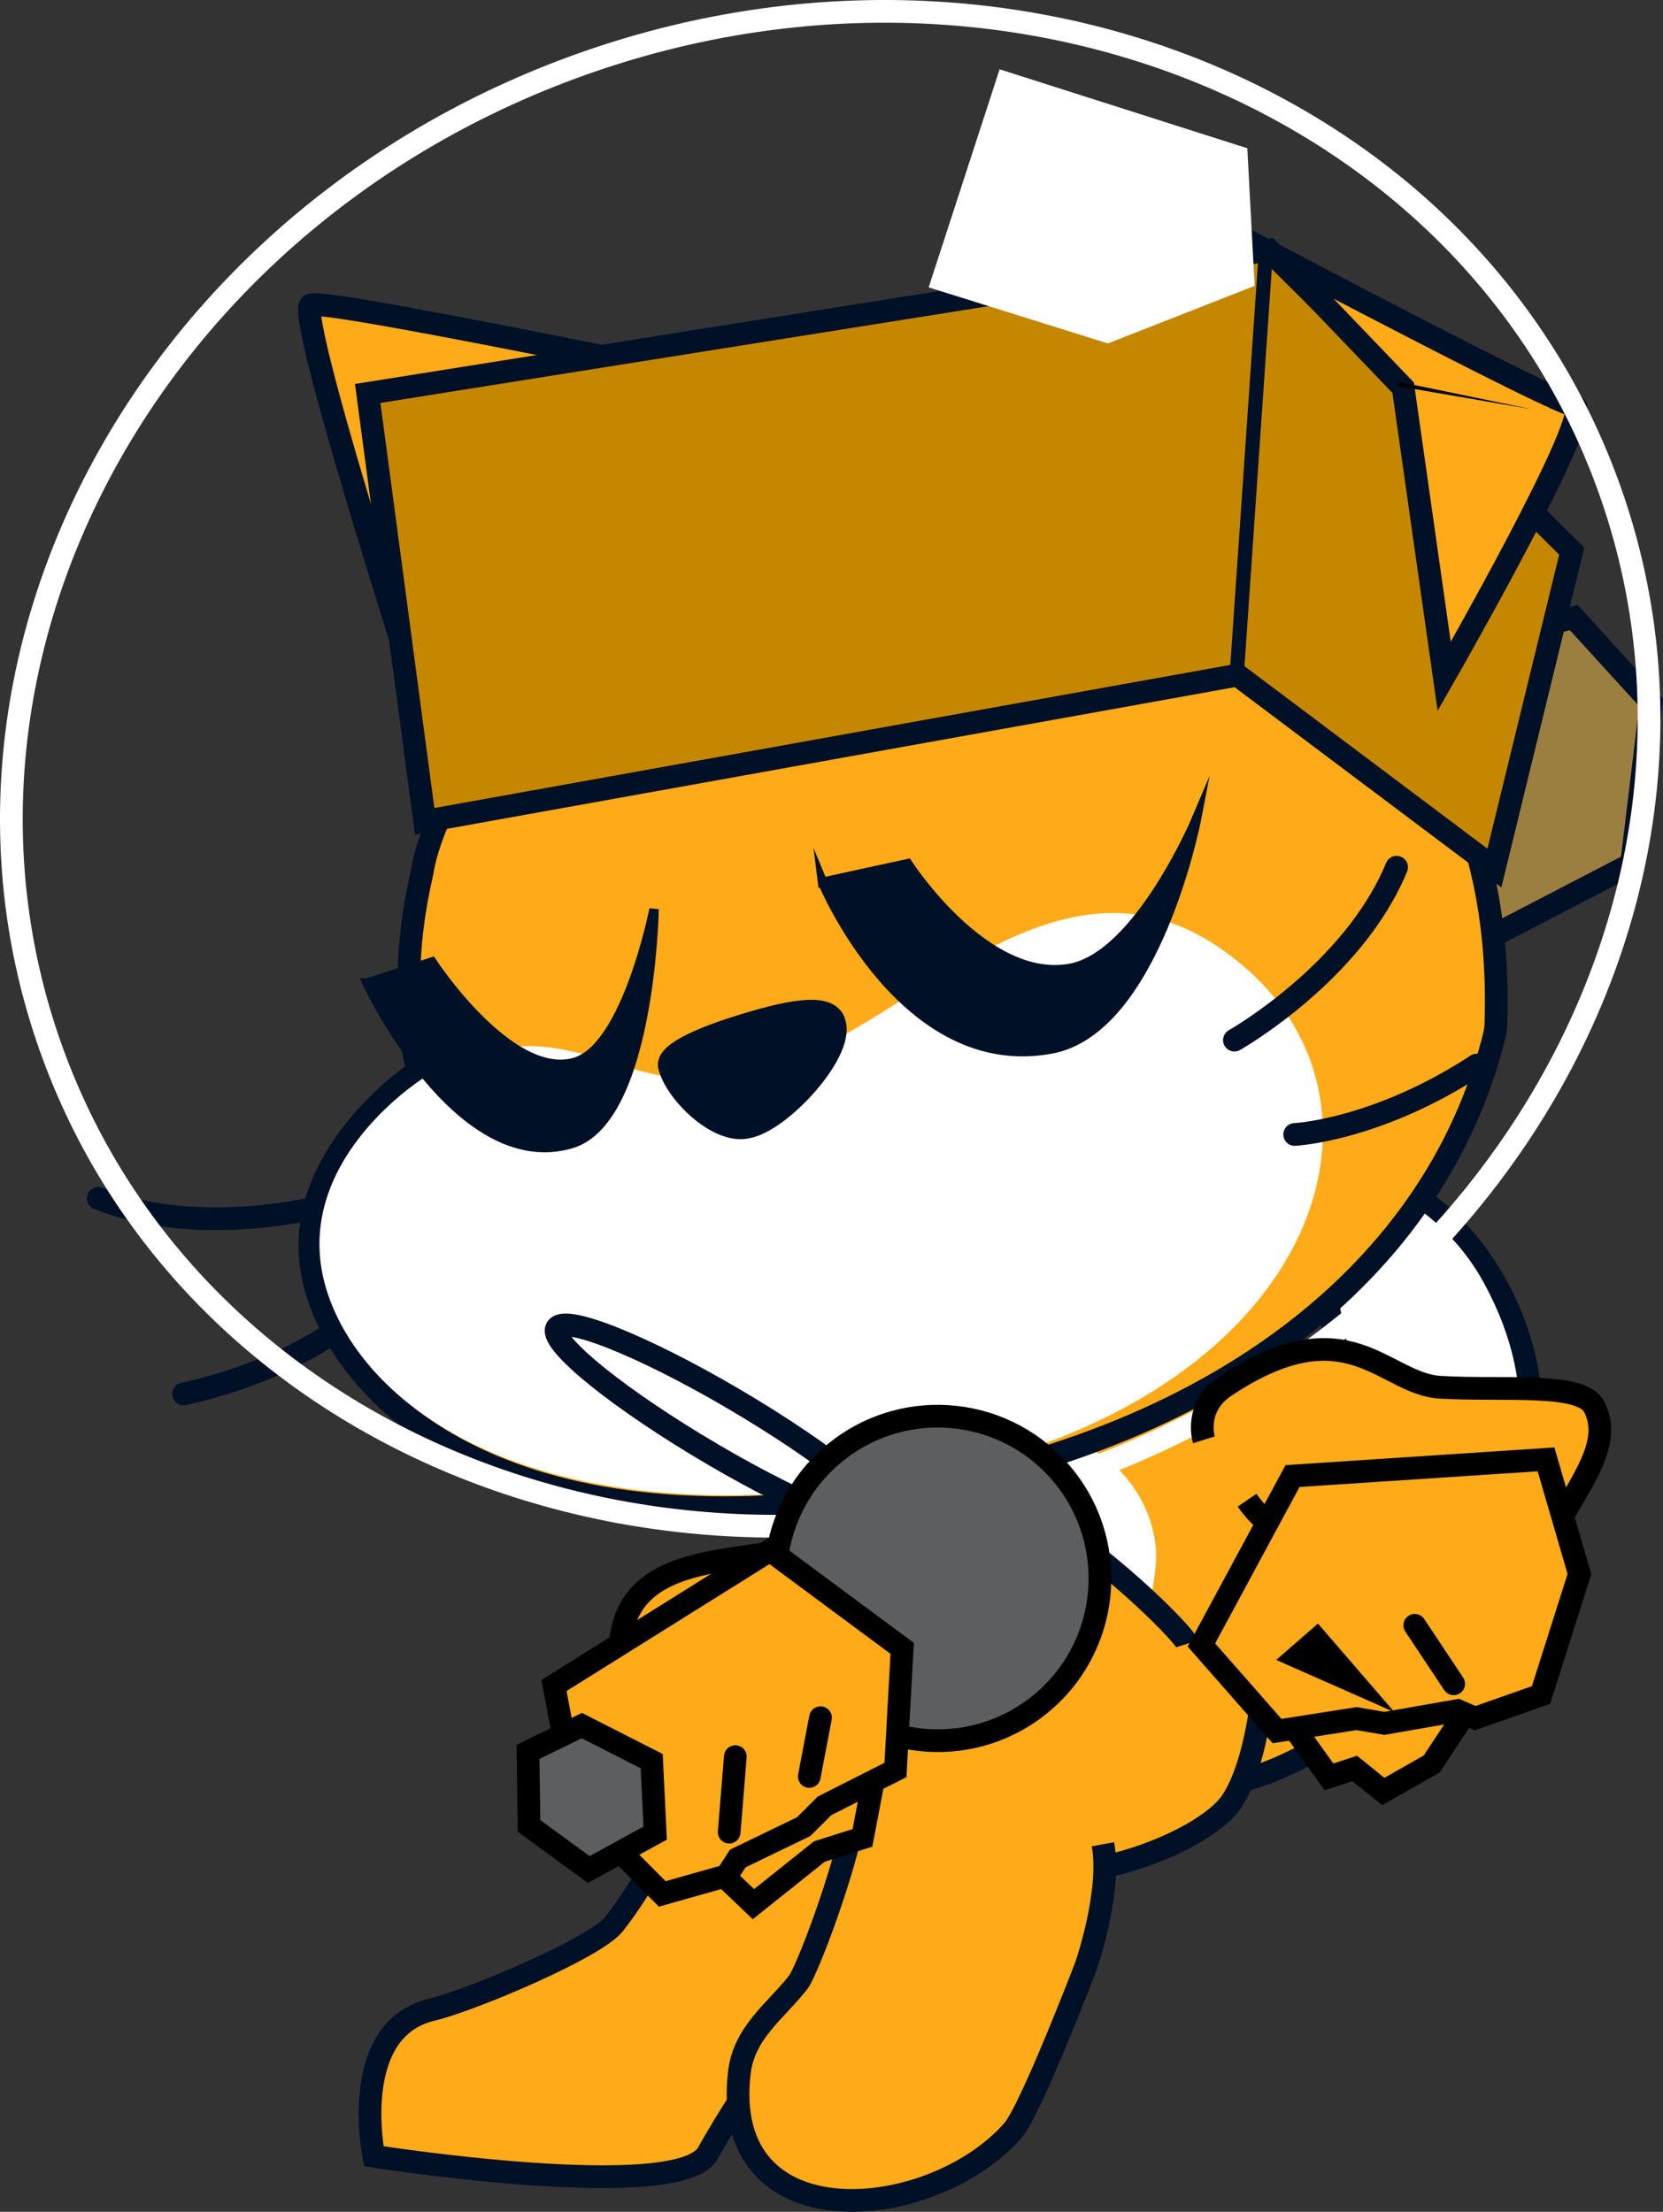 <svg version="1.1" xmlns="http://www.w3.org/2000/svg" xmlns:xlink="http://www.w3.org/1999/xlink" width="87.853" height="116.835" viewBox="0,0,87.853,116.835"><rect x="0" y="0" width="87.853" height="116.835" fill="#333333" stroke="none"/><g transform="translate(-190.015,-113.143)"><g stroke-miterlimit="10"><path d="M241.191,189.13c2.755,-0.195 5.146,1.879 5.341,4.634c0.044,0.626 -0.028,1.233 -0.2,1.799c0.428,1.859 -3.364,3.572 -4.41,4.66c-3.934,4.092 -7.333,5.477 -13.793,5.471c-2.64,-0.003 -5.096,-1.171 -5.341,-4.634c-0.466,-6.574 7.067,-5.008 10.515,-6.548c1.848,-0.825 6.247,-6.613 7.887,-5.383z" fill="#ffab19" fill-rule="nonzero" stroke="#000000" stroke-width="1.2" stroke-linecap="butt" stroke-linejoin="miter"/><g fill-rule="evenodd"><path d="M258.439,198.608c1.331,-1.971 2.799,-4.498 2.916,-7.737c0.369,-7.318 -4.219,-14.494 -0.047,-15.456c4.242,-1.029 13.524,8.814 7.802,19.92c-1.954,3.84 -4.626,6.37 -6.877,8.358c-0.563,0.532 -5.914,4.603 -10.029,3.663c-4.115,-0.94 -3.562,-2.743 -3.285,-3.574c0.276,-0.972 7.56,-2.463 9.522,-5.174z" fill="#ffab19" stroke="#001026" stroke-width="1.2" stroke-linecap="round" stroke-linejoin="round"/><path d="M261.028,175.963c1.835,-0.883 5.537,1.585 7.332,4.863c1.796,3.278 1.956,5.686 1.97,7.521c-0.359,-0.656 -1.649,-2.564 -3.772,-2.402c-2.69,0.129 -4.65,3.264 -4.65,3.264c0,0 -0.533,-4.899 -1.336,-7.979c-0.517,-2.781 -1.236,-4.234 0.455,-5.266z" fill="#ffffff" stroke="none" stroke-width="1" stroke-linecap="butt" stroke-linejoin="miter"/></g><g fill-rule="nonzero" stroke-linecap="butt" stroke-linejoin="miter"><path d="M227.402,226.892c-1.522,2.677 -17.639,0.152 -17.639,0.152c0,0 -1.372,-6.686 3.062,-7.742c2.066,-0.492 8.648,-3.267 9.631,-4.527c3.446,-4.416 4.267,-9.33 9.48,-12.402c0.96,-0.566 3.04,-1.913 4.861,-2.38c2.305,-1.525 6.182,1.109 6.7,3.824c1.484,7.78 -7.317,7.632 -16.096,23.074z" fill="#ffab19" stroke="#001026" stroke-width="1.2"/><g><path d="M234.342,201.9c-0.131,-3.964 4.778,-8.737 4.778,-8.737c0,0 0.274,-3.436 2.23,-5.447c4.042,-4.157 18.667,-1.551 18.203,6.461c-0.174,3.006 -2.631,5.712 -2.631,5.712c0,0 -0.114,5.769 -1.822,8.389c-1.453,2.229 -8.964,5.25 -13.872,3.166c-0.51,-0.217 -0.981,-0.447 -1.418,-0.689" fill="#ffab19" stroke="#001026" stroke-width="1.2"/><path d="M243.856,189.537c3.719,-1.629 7.619,2.496 7.2,6.419c-0.051,0.473 -0.123,1.026 -0.252,1.567c0.406,2.161 -2.459,6.278 -4.142,6.393c-5.827,0.399 -11.159,-6.907 -5.452,-10.449c0.346,-1.693 1.38,-3.375 2.647,-3.93z" fill="#ffffff" stroke="none" stroke-width="0.5"/></g><path d="M248.281,210.562c0.463,2.546 -0.903,6.453 -0.903,6.453c0,0 -2.91,7.59 -3.847,8.661c-4.263,4.873 -15.514,5.946 -14.457,-3.058c0.249,-2.118 1.937,-3.267 3.105,-4.757c0.533,-0.679 3.244,-7.865 3.145,-10.453c-0.172,-4.501 -1.833,-10.072 0.117,-14.228c3.471,-7.399 17.005,5.889 17.294,6.791" fill="#ffab19" stroke="#001026" stroke-width="1.2"/></g><g><g><g><path d="M213.978,155.663c0,0 -8.581,-26.222 -7.523,-26.425c1.426,-0.273 28.468,5.433 28.468,5.433" fill="#ffab19" fill-rule="nonzero" stroke="#001026" stroke-width="1.2" stroke-linecap="round" stroke-linejoin="miter"/><path d="M268.035,148.222l0.163,-1.214l4.953,-1.245l4.089,4.487l-1.035,8.532l-24.647,12.792z" fill="#9b7f41" fill-rule="nonzero" stroke="#001026" stroke-width="1.2" stroke-linecap="round" stroke-linejoin="miter"/><path d="M207.725,176.702c0,0 -6.916,2.004 -12.52,-0.26" fill="none" fill-rule="evenodd" stroke="#001026" stroke-width="1.2" stroke-linecap="round" stroke-linejoin="round"/><path d="M209.063,182.462c0,0 -3.176,2.955 -9.348,4.314" fill="none" fill-rule="evenodd" stroke="#001026" stroke-width="1.2" stroke-linecap="round" stroke-linejoin="round"/><path d="M228.627,142.73c10.398,-4.703 41.348,-3.427 40.412,24.511c-0.012,0.364 -0.109,0.721 -0.204,1.076c-3.467,12.975 -16.424,22.257 -35.486,24.199c-19.062,1.943 -26.42,-7.105 -26.934,-12.907c-0.514,-5.802 5.665,-9.881 5.665,-9.881c0,0 -1.217,-4.334 0.241,-10.528c0,0 1.114,-9.6 16.306,-16.471z" fill="#ffab19" fill-rule="evenodd" stroke="#001026" stroke-width="1.2" stroke-linecap="butt" stroke-linejoin="miter"/><path d="M229.696,169.899c8.21,-1.876 16.556,-13.934 26.085,-5.652c9.5,8.186 2.699,25.313 -21.908,27.587c-18.841,1.98 -26.436,-6.472 -26.951,-12.275c-0.514,-5.802 5.561,-9.536 5.561,-9.536c7.577,-4.296 10.179,1.497 17.212,-0.124z" fill="#ffffff" fill-rule="evenodd" stroke="none" stroke-width="1" stroke-linecap="butt" stroke-linejoin="miter"/><path d="M234.1,167.198c0.467,1.53 -2.822,5.147 -4.602,5.48c-1.56,0.371 -3.811,-1.87 -4.124,-3.238c-0.108,-0.699 1.938,-1.532 3.946,-2.144c1.913,-0.583 4.525,-1.275 4.779,-0.098z" fill="#001026" fill-rule="evenodd" stroke="#001026" stroke-width="1.2" stroke-linecap="round" stroke-linejoin="round"/><path d="M263.795,158.952c-2.299,5.59 -8.568,9.133 -8.568,9.133" fill="none" fill-rule="evenodd" stroke="#001026" stroke-width="1.2" stroke-linecap="round" stroke-linejoin="round"/><path d="M268.03,169.402c-5.287,3.462 -9.62,3.667 -9.62,3.667" fill="none" fill-rule="evenodd" stroke="#001026" stroke-width="1.2" stroke-linecap="round" stroke-linejoin="round"/><path d="M255.391,148.807l-42.941,7.72l-3.01,-22.601l47.608,-7.575l15.998,15.907l-4.085,16.741z" fill="#c58600" fill-rule="nonzero" stroke="#001026" stroke-width="1.2" stroke-linecap="round" stroke-linejoin="miter"/><path d="M256.878,126.577l-1.515,22.032" fill="none" fill-rule="nonzero" stroke="#001026" stroke-width="0.75" stroke-linecap="round" stroke-linejoin="miter"/><path d="M264.142,133.625l-6.642,-6.934c0,0 14.583,7.693 15.671,7.874c1.219,0.203 -6.862,14.307 -6.862,14.307z" fill="#ffab19" fill-rule="nonzero" stroke="#001026" stroke-width="1.2" stroke-linecap="round" stroke-linejoin="miter"/></g><path d="M192.839,168.885c-7.541,-20.449 4.717,-43.802 27.38,-52.159c22.663,-8.357 47.148,1.445 54.689,21.894c7.541,20.449 -4.717,43.802 -27.38,52.159c-22.663,8.357 -47.148,-1.445 -54.689,-21.894z" fill="none" fill-rule="nonzero" stroke="#ffffff" stroke-width="1.2" stroke-linecap="butt" stroke-linejoin="miter"/><path d="M255.908,120.975l0.387,7.269l-7.753,3.041l-9.468,-2.962l3.748,-11.519z" fill="#ffffff" fill-rule="nonzero" stroke="#001026" stroke-width="0" stroke-linecap="round" stroke-linejoin="miter"/><path d="M263.877,133.304l7.072,1.46l-7.046,-1.216" fill="#000000" fill-rule="nonzero" stroke="none" stroke-width="0" stroke-linecap="round" stroke-linejoin="miter"/></g><g fill="#000000" stroke-width="1" stroke-linejoin="miter" font-family="&quot;Times New Roman&quot;" font-weight="400" font-size="16" text-anchor="start"><g fill-rule="evenodd" stroke="none" stroke-linecap="butt"/><g fill-rule="evenodd" stroke="none" stroke-linecap="butt"/><g fill-rule="nonzero" stroke="#001026" stroke-linecap="round"/></g></g><path d="M233.469,159.744l4.498,-0.978c0,0 4.093,6.346 8.58,5.53c3.616,-0.657 6.672,-7.877 6.672,-7.877c0,0 -2.138,11.066 -7.626,12.124c-7.859,1.514 -12.124,-8.8 -12.124,-8.8z" fill="#001026" fill-rule="nonzero" stroke="#001026" stroke-width="0.5" stroke-linecap="round" stroke-linejoin="miter"/><path d="M209.412,165.071l3.422,-1.111c0,0 4.09,6.256 7.525,5.307c2.769,-0.764 4.21,-8.102 4.21,-8.102c0,0 -0.197,11.175 -4.392,12.395c-6.006,1.747 -10.766,-8.489 -10.766,-8.489z" fill="#001026" fill-rule="nonzero" stroke="#001026" stroke-width="0.5" stroke-linecap="round" stroke-linejoin="miter"/><path d="M229.613,187.538c4.814,2.919 8.092,5.716 7.322,6.249c-0.77,0.532 -5.296,-1.403 -10.109,-4.322c-4.814,-2.919 -8.092,-5.716 -7.322,-6.249c0.77,-0.532 5.296,1.403 10.109,4.322z" fill="#ffffff" fill-rule="nonzero" stroke="#001026" stroke-width="1.2" stroke-linecap="butt" stroke-linejoin="miter"/><g fill-rule="nonzero" stroke="#000000" stroke-width="1.2" stroke-linejoin="miter"><path d="M232.854,201.869c-2.954,-3.699 -2.349,-9.093 1.35,-12.046c3.699,-2.954 9.093,-2.349 12.046,1.35c2.954,3.699 2.349,9.093 -1.35,12.046c-3.699,2.954 -9.093,2.349 -12.046,-1.35z" fill="#5c5e5f" stroke-linecap="butt"/><g stroke-linecap="round"><path d="M236.465,205.567l-0.888,4.658l-2.276,0.721l-3.483,2.781l-2.755,-2.626z" fill="#ffab19"/><path d="M237.675,200.213l-0.354,6.425l-3.75,1.897l-1.099,1.097l-3.482,1.683l-0.59,0.91l-3.401,0.961l-4.494,-4.529l-1.225,-6.48l11.412,-7.138z" fill="#ffab19"/><path d="M232.769,206.982l0.592,-3.105" fill="none"/><path d="M228.861,205.934l-0.325,3.989" fill="none"/></g><path d="M224.627,209.973l-3.509,1.924l-3.157,-2.305l-0.05,-3.909l2.839,-1.389l3.693,1.878z" fill="#5c5e5f" stroke-linecap="round"/></g><g fill-rule="nonzero" stroke="#000000" stroke-width="1.2" stroke-linejoin="miter"><path d="M253.615,189.199c0,0 -0.54,-1.714 1.104,-2.815c6.485,-4.341 8.4,-0.136 11.373,0.038c3.437,0.201 7.478,-0.288 8.149,1.043c0.962,1.908 -0.657,3.86 -2.123,6.539c-1.974,3.608 -4.532,7.861 -8.267,8.709c-2.918,0.663 -2.232,-6.897 -2.203,-6.952c-2.47,-0.511 -4.68,-1.803 -5.753,-3.373" fill="#ffab19" stroke-linecap="butt"/><g stroke-linecap="round"><path d="M268.743,201.637l-3.098,4.688l-2.553,1.451l-1.512,-1.219l-1.358,0.446l-2.227,-3.107" fill="#ffab19"/><path d="M258.297,191.113l13.391,-0.882l1.765,6.059l-2.029,6.388l-3.475,1.223l-0.931,-0.4l-3.868,0.676l-1.47,-0.252l-4.202,0.659l-3.995,-4.549z" fill="#ffab19"/><path d="M259.581,199.753l1.903,2.205l-2.943,-1.3z" fill="none"/><path d="M264.754,198.996l2.055,3.091" fill="none"/></g></g></g></g></svg>